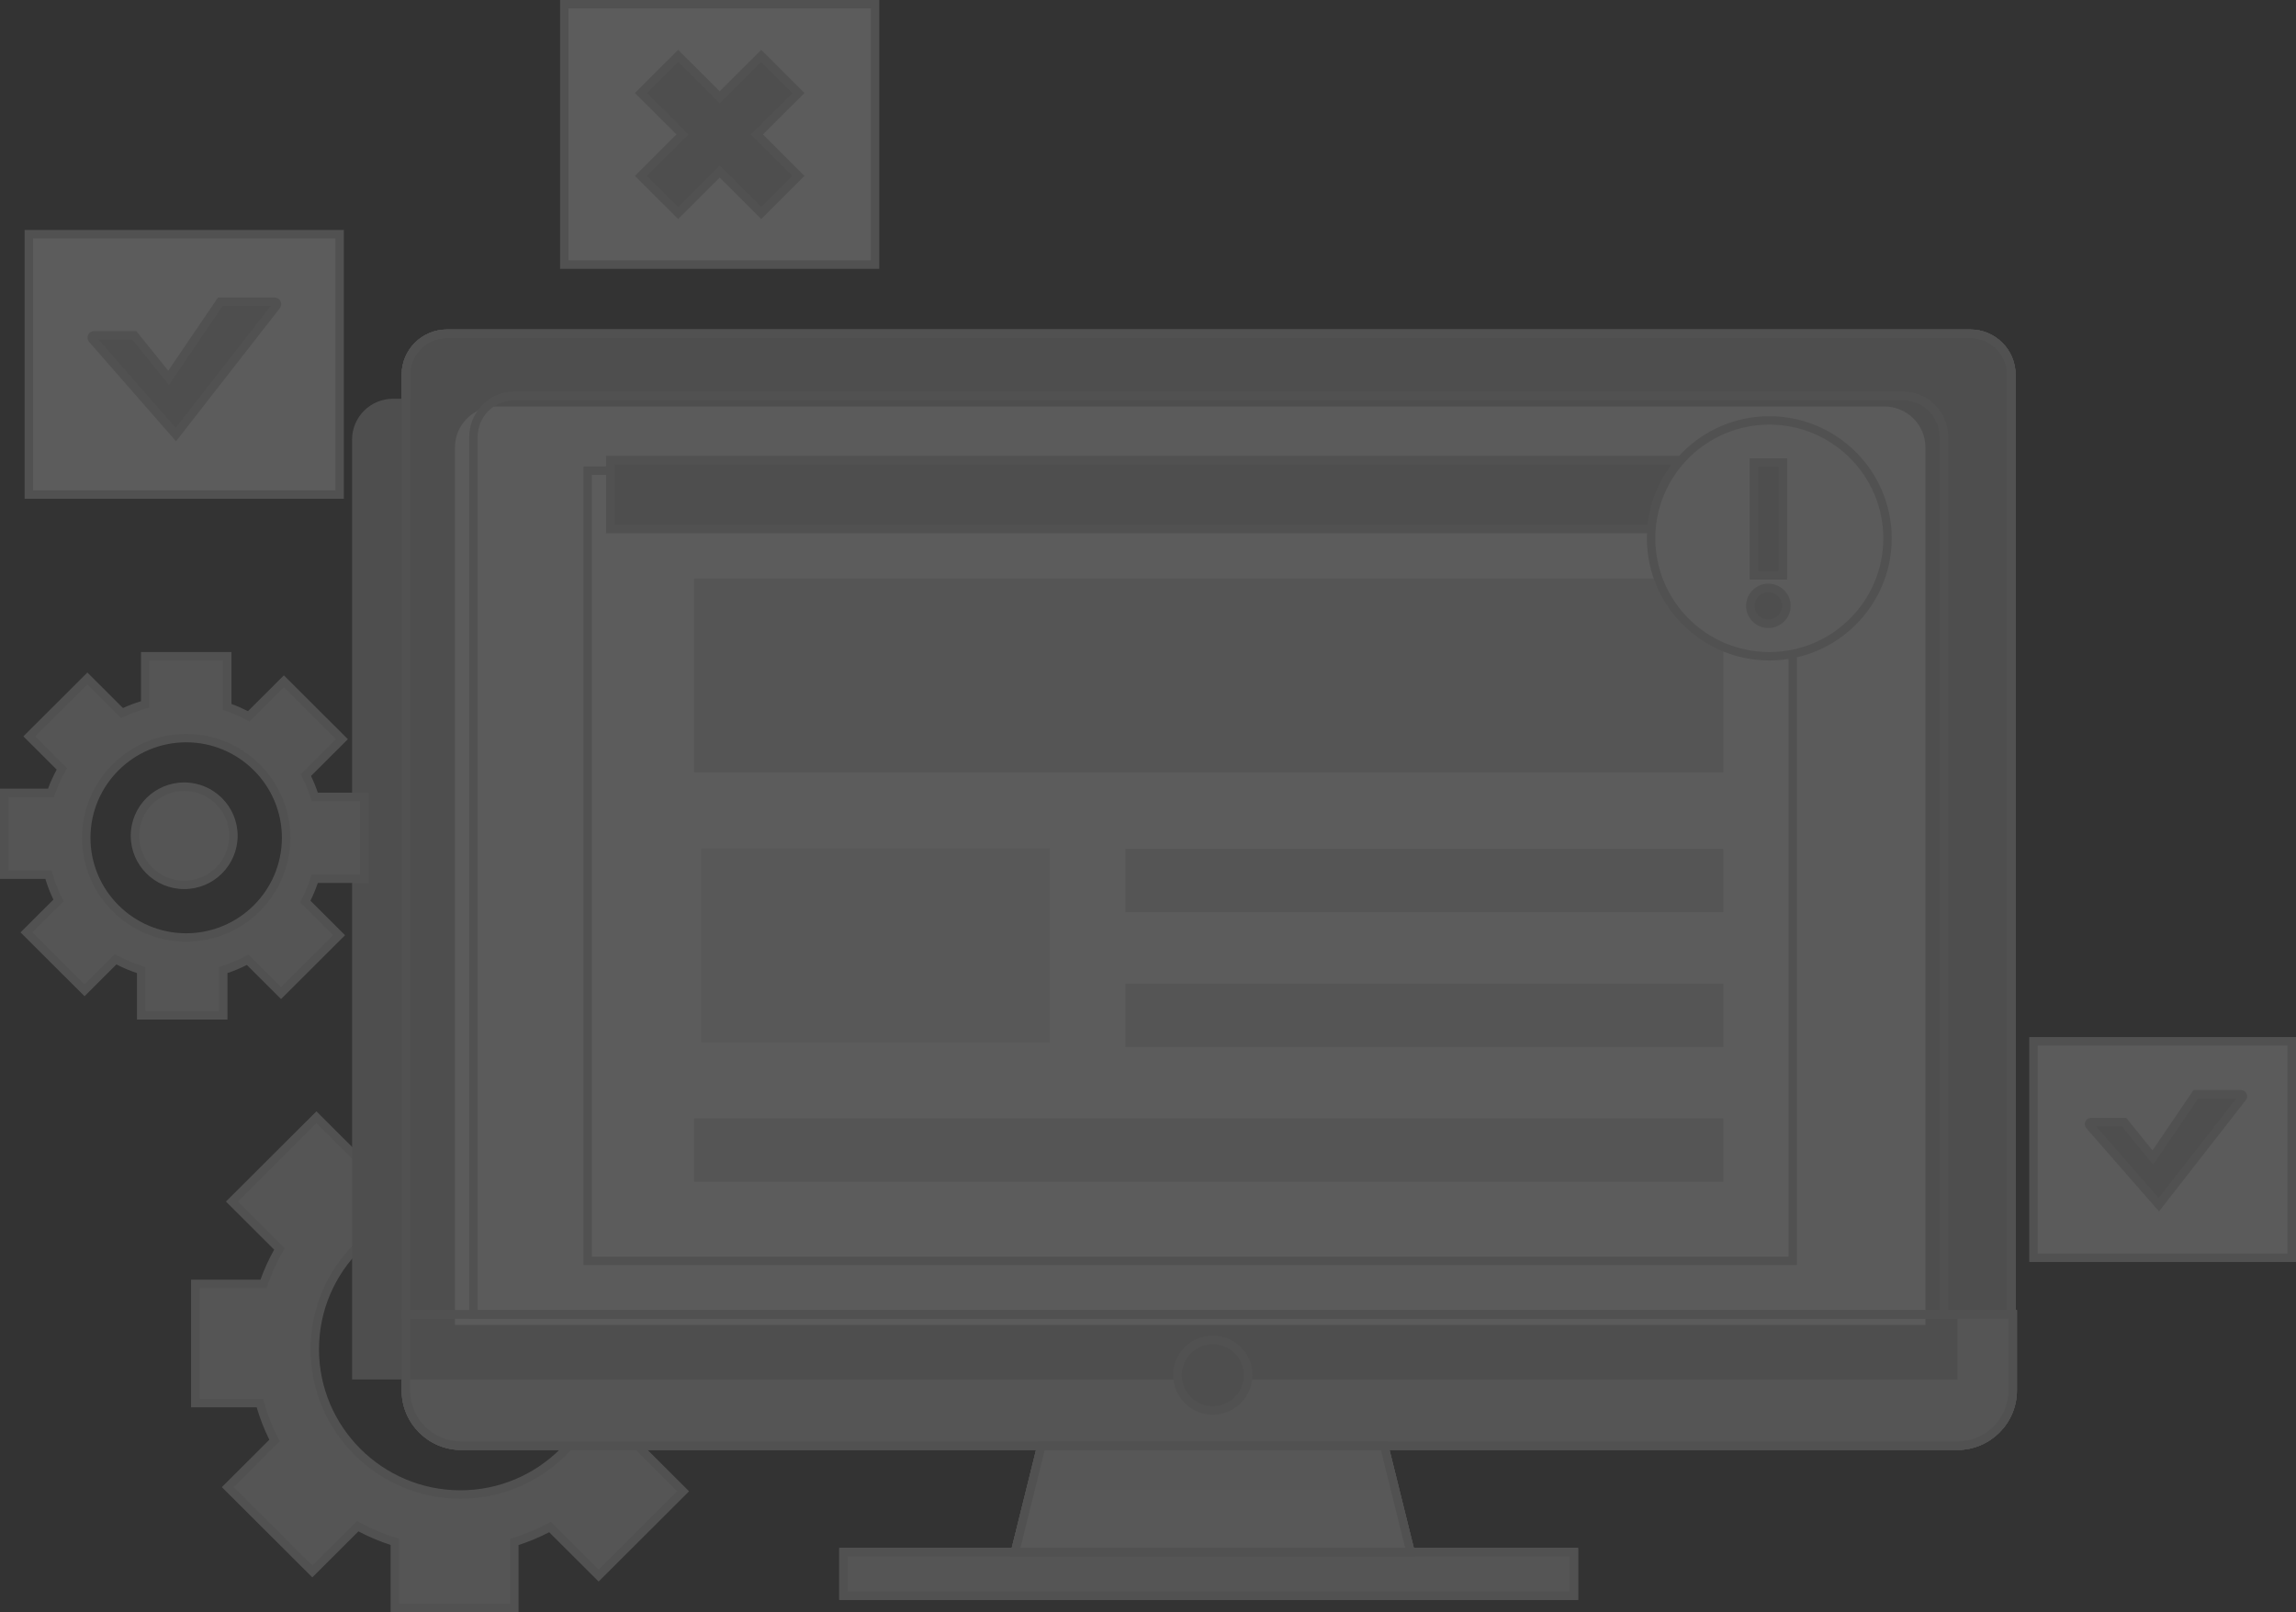 <svg width="923" height="648" viewBox="0 0 923 648" fill="none" xmlns="http://www.w3.org/2000/svg">
<rect x="0" y="0" width="923" height="648" fill="#333333" stroke="none"/>
<g opacity="0.2" clip-path="url(#clip0_218_2672)">
<path d="M289.317 566.3V518.393H260.356C258.977 513.961 257.223 509.715 255.146 505.657L276.258 484.599L242.292 450.72L221.708 471.251C217.706 469.06 213.484 467.209 209.091 465.715V436.047H161.062V464.272C156.363 465.562 151.817 467.26 147.492 469.332L127.181 449.073L93.214 482.952L112.3 501.989C109.729 506.421 107.584 511.125 105.898 516.05H78.504V563.956H104.451C105.915 569.22 107.89 574.264 110.325 579.036L91.563 597.75L125.529 631.629L143.764 613.442C148.48 616.023 153.485 618.146 158.712 619.759V646.302H206.742V619.759C211.747 618.214 216.532 616.21 221.061 613.781L240.606 633.277L274.572 599.397L254.806 579.681C257.019 575.419 258.892 570.953 260.339 566.3H289.3H289.317ZM185.085 600.739C152.753 600.739 126.534 574.604 126.534 542.355C126.534 510.106 152.736 483.954 185.085 483.954C217.434 483.954 243.637 510.089 243.637 542.355C243.637 574.621 217.434 600.739 185.085 600.739Z" fill="#DCDCDC"/>
<path d="M208.465 648H157.03V620.999C152.586 619.555 148.245 617.721 144.09 615.531L125.549 634.024L89.182 597.75L108.268 578.714C106.208 574.519 104.506 570.138 103.178 565.671H76.805V514.369H104.71C106.208 510.208 108.047 506.166 110.209 502.294L90.834 482.969L127.201 446.695L147.87 467.311C151.531 465.613 155.396 464.17 159.38 463.015V434.383H210.814V464.543C214.492 465.868 218.05 467.413 221.404 469.196L242.295 448.359L278.662 484.633L257.227 506.013C258.946 509.529 260.427 513.112 261.602 516.712H291.023V568.015H261.602C260.342 571.853 258.759 575.674 256.903 579.376L277.01 599.432L240.643 635.705L220.774 615.887C216.807 617.925 212.687 619.657 208.465 621.033V648.034V648ZM160.435 644.604H205.06V618.502L206.268 618.129C211.087 616.651 215.803 614.681 220.298 612.27L221.404 611.676L240.643 630.865L272.192 599.398L252.732 579.987L253.311 578.883C255.524 574.638 257.346 570.223 258.725 565.79L259.099 564.584H287.618V520.075H259.099L258.725 518.886C257.414 514.674 255.711 510.48 253.634 506.421L253.072 505.317L273.844 484.599L242.295 453.131L222.017 473.357L220.894 472.746C217.012 470.623 212.857 468.806 208.55 467.328L207.409 466.938V437.746H162.785V465.562L161.542 465.902C156.911 467.176 152.433 468.84 148.262 470.861L147.172 471.387L127.218 451.484L95.669 482.952L114.483 501.717L113.836 502.838C111.316 507.202 109.205 511.838 107.57 516.61L107.179 517.765H80.261V562.275H105.8L106.14 563.515C107.553 568.592 109.477 573.568 111.895 578.272L112.457 579.376L94.035 597.75L125.583 629.218L143.512 611.336L144.635 611.947C149.3 614.495 154.221 616.583 159.277 618.129L160.486 618.502V644.604H160.435ZM185.088 602.437C151.871 602.437 124.834 575.487 124.834 542.355C124.834 509.223 151.854 482.273 185.088 482.273C218.323 482.273 245.326 509.223 245.326 542.355C245.326 575.487 218.306 602.437 185.088 602.437ZM185.088 485.652C153.744 485.652 128.239 511.091 128.239 542.338C128.239 573.585 153.744 599.024 185.088 599.024C216.433 599.024 241.92 573.585 241.92 542.338C241.92 511.091 216.416 485.652 185.088 485.652Z" fill="#CACACA"/>
<path d="M632.642 623.903H339.102V641.411H632.642V623.903Z" fill="#DCDCDC"/>
<path d="M567.041 623.903H408.055L418.662 581.125H556.417L567.041 623.903Z" fill="#EDEDED"/>
<path d="M556.422 581.125L560.865 599.041H414.223L418.666 581.125H556.422Z" fill="#E8E8E8"/>
<path d="M786.829 581.125H185.462C173.153 581.125 163.176 571.173 163.176 558.895V528.345H809.116V558.895C809.116 571.173 799.139 581.125 786.829 581.125Z" fill="#DCDCDC"/>
<path d="M808.588 528.328H163.176V150.579C163.176 141.494 170.548 134.141 179.657 134.141H792.09C801.199 134.141 808.571 141.494 808.571 150.579V528.345L808.588 528.328Z" fill="#BBBBBB"/>
<path d="M781.428 528.328H190.328V175.594C190.328 166.509 197.7 159.156 206.809 159.156H764.964C774.073 159.156 781.445 166.509 781.445 175.594V528.328H781.428Z" fill="#FAFAFA"/>
<path d="M786.825 582.823H185.458C172.229 582.823 161.469 572.09 161.469 558.895V526.646H810.814V558.895C810.814 572.09 800.054 582.823 786.825 582.823ZM164.874 530.026V558.878C164.874 570.205 174.102 579.41 185.458 579.41H786.808C798.164 579.41 807.392 570.205 807.392 558.878V530.026H164.874Z" fill="#CACACA"/>
<path d="M569.22 625.601H405.875L417.333 579.427H557.745L569.203 625.601H569.22ZM410.217 622.204H564.861L555.089 582.823H420.006L410.234 622.204H410.217Z" fill="#CACACA"/>
<path d="M634.36 643.109H337.414V622.204H634.36V643.109ZM340.802 639.713H630.938V625.601H340.802V639.713Z" fill="#CACACA"/>
<path d="M810.286 530.026H161.469V150.58C161.469 140.577 169.624 132.443 179.652 132.443H792.086C802.114 132.443 810.269 140.577 810.269 150.58V530.043L810.286 530.026ZM164.874 526.63H806.881V150.58C806.881 142.445 800.258 135.839 792.103 135.839H179.652C171.497 135.839 164.874 142.445 164.874 150.58V526.647V526.63Z" fill="#CACACA"/>
<path d="M783.134 530.026H188.629V175.594C188.629 165.592 196.784 157.458 206.812 157.458H764.968C774.996 157.458 783.151 165.592 783.151 175.594V530.026H783.134ZM192.034 526.63H779.746V175.594C779.746 167.46 773.123 160.854 764.968 160.854H206.812C198.657 160.854 192.034 167.46 192.034 175.594V526.63Z" fill="#CACACA"/>
<path d="M497.608 562.809C503.166 557.265 503.166 548.276 497.608 542.732C492.049 537.187 483.037 537.187 477.479 542.732C471.92 548.276 471.92 557.265 477.479 562.809C483.037 568.354 492.049 568.354 497.608 562.809Z" fill="#BBBBBB"/>
<path d="M487.549 568.677C478.764 568.677 471.613 561.545 471.613 552.782C471.613 544.019 478.764 536.887 487.549 536.887C496.335 536.887 503.485 544.019 503.485 552.782C503.485 561.545 496.335 568.677 487.549 568.677ZM487.549 540.283C480.637 540.283 475.018 545.887 475.018 552.782C475.018 559.677 480.637 565.281 487.549 565.281C494.462 565.281 500.08 559.677 500.08 552.782C500.08 545.887 494.462 540.283 487.549 540.283Z" fill="#CACACA"/>
<path d="M729.754 184.917H245.32V502.549H729.754V184.917Z" fill="white"/>
<path d="M731.46 504.264H243.621V183.219H731.46V504.247V504.264ZM247.026 500.867H728.055V186.615H247.026V500.85V500.867Z" fill="#CACACA"/>
<path d="M729.754 184.917H245.32V212.632H729.754V184.917Z" fill="#BBBBBB"/>
<path d="M731.46 214.347H243.621V183.236H731.46V214.347ZM247.026 210.951H728.055V186.632H247.026V210.951Z" fill="#CACACA"/>
<path d="M345.693 368.493V379.344L302.227 357.285V347.639L345.693 325.63V336.431L314.723 352.462L345.693 368.493Z" fill="#CACACA"/>
<path d="M352.574 395.749L381.297 318.719H389.793L361.019 395.749H352.574Z" fill="#CACACA"/>
<path d="M444.015 346.705L434.123 352.122C432.267 350.186 430.429 348.845 428.607 348.081C426.785 347.333 424.657 346.96 422.222 346.96C417.778 346.96 414.186 348.284 411.445 350.917C408.704 353.549 407.325 356.945 407.325 361.072C407.325 365.198 408.653 368.374 411.292 370.904C413.931 373.452 417.404 374.708 421.694 374.708C427.006 374.708 431.144 372.908 434.106 369.291L443.47 375.693C438.397 382.282 431.229 385.577 421.984 385.577C413.658 385.577 407.137 383.115 402.421 378.207C397.705 373.282 395.355 367.525 395.355 360.936C395.355 356.368 396.496 352.156 398.795 348.301C401.093 344.463 404.277 341.424 408.38 339.233C412.483 337.042 417.08 335.938 422.154 335.938C426.853 335.938 431.075 336.872 434.821 338.74C438.567 340.609 441.614 343.258 443.998 346.705H444.015Z" fill="#CACACA"/>
<path d="M476.946 335.955C481.406 335.955 485.612 337.076 489.545 339.301C493.478 341.525 496.542 344.548 498.739 348.369C500.935 352.19 502.042 356.317 502.042 360.732C502.042 365.147 500.935 369.359 498.722 373.231C496.508 377.103 493.478 380.143 489.647 382.316C485.816 384.507 481.594 385.594 476.98 385.594C470.186 385.594 464.398 383.182 459.596 378.376C454.795 373.554 452.395 367.712 452.395 360.817C452.395 353.447 455.102 347.299 460.533 342.375C465.283 338.095 470.765 335.955 476.929 335.955H476.946ZM477.15 347.096C473.455 347.096 470.391 348.369 467.939 350.933C465.487 353.498 464.261 356.775 464.261 360.766C464.261 364.757 465.47 368.204 467.905 370.751C470.323 373.299 473.404 374.572 477.116 374.572C480.828 374.572 483.926 373.282 486.395 370.718C488.864 368.136 490.107 364.825 490.107 360.783C490.107 356.741 488.898 353.447 486.463 350.916C484.028 348.386 480.93 347.112 477.15 347.112V347.096Z" fill="#CACACA"/>
<path d="M546.683 318.939H558.567V384.371H546.683V379.378C544.367 381.586 542.034 383.165 539.702 384.133C537.369 385.101 534.85 385.594 532.126 385.594C526.013 385.594 520.735 383.233 516.258 378.495C511.797 373.757 509.566 367.881 509.566 360.851C509.566 353.82 511.729 347.588 516.036 342.935C520.361 338.282 525.605 335.955 531.768 335.955C534.611 335.955 537.267 336.499 539.77 337.568C542.256 338.638 544.571 340.252 546.683 342.391V318.956V318.939ZM534.203 346.892C530.525 346.892 527.478 348.182 525.06 350.781C522.625 353.362 521.416 356.69 521.416 360.732C521.416 364.774 522.659 368.17 525.128 370.802C527.597 373.435 530.644 374.759 534.254 374.759C537.863 374.759 541.081 373.468 543.533 370.87C545.984 368.289 547.21 364.893 547.21 360.698C547.21 356.503 545.984 353.26 543.533 350.713C541.081 348.165 537.965 346.892 534.203 346.892Z" fill="#CACACA"/>
<path d="M617.989 364.196H579.835C580.38 367.559 581.861 370.225 584.244 372.195C586.645 374.182 589.693 375.167 593.404 375.167C597.848 375.167 601.662 373.621 604.846 370.531L614.857 375.218C612.354 378.75 609.374 381.365 605.901 383.047C602.428 384.745 598.291 385.577 593.506 385.577C586.083 385.577 580.039 383.233 575.357 378.563C570.692 373.893 568.359 368.034 568.359 361.004C568.359 353.973 570.692 347.826 575.34 343.054C579.988 338.282 585.828 335.921 592.859 335.921C600.317 335.921 606.378 338.299 611.043 343.054C615.708 347.809 618.041 354.092 618.041 361.904L617.989 364.163V364.196ZM606.122 354.873C605.339 352.241 603.79 350.101 601.474 348.454C599.159 346.807 596.486 345.975 593.438 345.975C590.118 345.975 587.224 346.909 584.721 348.743C583.155 349.898 581.691 351.935 580.363 354.856H606.122V354.873Z" fill="#CACACA"/>
<path d="M626.602 336.431V325.613L670.068 347.639V357.268L626.602 379.344V368.493L657.622 352.462L626.602 336.431Z" fill="#CACACA"/>
<path d="M632.642 623.903H339.102V641.411H632.642V623.903Z" fill="#DCDCDC"/>
<path d="M567.041 623.903H408.055L418.662 581.125H556.417L567.041 623.903Z" fill="#EDEDED"/>
<path d="M556.422 581.125L560.865 599.041H414.223L418.666 581.125H556.422Z" fill="#E8E8E8"/>
<path d="M786.829 581.125H185.462C173.153 581.125 163.176 571.173 163.176 558.895V528.345H809.116V558.895C809.116 571.173 799.139 581.125 786.829 581.125Z" fill="#DCDCDC"/>
<path d="M808.588 528.328H163.176V150.579C163.176 141.494 170.548 134.141 179.657 134.141H792.09C801.199 134.141 808.571 141.494 808.571 150.579V528.345L808.588 528.328Z" fill="#BBBBBB"/>
<path d="M781.428 528.328H190.328V175.594C190.328 166.509 197.7 159.156 206.809 159.156H764.964C774.073 159.156 781.445 166.509 781.445 175.594V528.328H781.428Z" fill="#FAFAFA"/>
<path d="M786.825 582.823H185.458C172.229 582.823 161.469 572.09 161.469 558.895V526.646H810.814V558.895C810.814 572.09 800.054 582.823 786.825 582.823ZM164.874 530.026V558.878C164.874 570.205 174.102 579.41 185.458 579.41H786.808C798.164 579.41 807.392 570.205 807.392 558.878V530.026H164.874Z" fill="#CACACA"/>
<path d="M569.22 625.601H405.875L417.333 579.427H557.745L569.203 625.601H569.22ZM410.217 622.204H564.861L555.089 582.823H420.006L410.234 622.204H410.217Z" fill="#CACACA"/>
<path d="M634.36 643.109H337.414V622.204H634.36V643.109ZM340.802 639.713H630.938V625.601H340.802V639.713Z" fill="#CACACA"/>
<path d="M810.286 530.026H161.469V150.58C161.469 140.577 169.624 132.443 179.652 132.443H792.086C802.114 132.443 810.269 140.577 810.269 150.58V530.043L810.286 530.026ZM164.874 526.63H806.881V150.58C806.881 142.445 800.258 135.839 792.103 135.839H179.652C171.497 135.839 164.874 142.445 164.874 150.58V526.647V526.63Z" fill="#CACACA"/>
<path d="M783.134 530.026H188.629V175.594C188.629 165.592 196.784 157.458 206.812 157.458H764.968C774.996 157.458 783.151 165.592 783.151 175.594V530.026H783.134ZM192.034 526.63H779.746V175.594C779.746 167.46 773.123 160.854 764.968 160.854H206.812C198.657 160.854 192.034 167.46 192.034 175.594V526.63Z" fill="#CACACA"/>
<path d="M497.608 562.809C503.166 557.265 503.166 548.276 497.608 542.732C492.049 537.187 483.037 537.187 477.479 542.732C471.92 548.276 471.92 557.265 477.479 562.809C483.037 568.354 492.049 568.354 497.608 562.809Z" fill="#BBBBBB"/>
<path d="M487.549 568.677C478.764 568.677 471.613 561.545 471.613 552.782C471.613 544.019 478.764 536.887 487.549 536.887C496.335 536.887 503.485 544.019 503.485 552.782C503.485 561.545 496.335 568.677 487.549 568.677ZM487.549 540.283C480.637 540.283 475.018 545.887 475.018 552.782C475.018 559.677 480.637 565.281 487.549 565.281C494.462 565.281 500.08 559.677 500.08 552.782C500.08 545.887 494.462 540.283 487.549 540.283Z" fill="#CACACA"/>
<path d="M729.754 184.917H245.32V502.549H729.754V184.917Z" fill="white"/>
<path d="M731.46 504.264H243.621V183.219H731.46V504.247V504.264ZM247.026 500.867H728.055V186.615H247.026V500.85V500.867Z" fill="#CACACA"/>
<path d="M729.754 184.917H245.32V212.632H729.754V184.917Z" fill="#BBBBBB"/>
<path d="M731.46 214.347H243.621V183.236H731.46V214.347ZM247.026 210.951H728.055V186.632H247.026V210.951Z" fill="#CACACA"/>
<path d="M345.693 368.493V379.344L302.227 357.285V347.639L345.693 325.63V336.431L314.723 352.462L345.693 368.493Z" fill="#CACACA"/>
<path d="M352.574 395.749L381.297 318.719H389.793L361.019 395.749H352.574Z" fill="#CACACA"/>
<path d="M444.015 346.705L434.123 352.122C432.267 350.186 430.429 348.845 428.607 348.081C426.785 347.333 424.657 346.96 422.222 346.96C417.778 346.96 414.186 348.284 411.445 350.917C408.704 353.549 407.325 356.945 407.325 361.072C407.325 365.198 408.653 368.374 411.292 370.904C413.931 373.452 417.404 374.708 421.694 374.708C427.006 374.708 431.144 372.908 434.106 369.291L443.47 375.693C438.397 382.282 431.229 385.577 421.984 385.577C413.658 385.577 407.137 383.115 402.421 378.207C397.705 373.282 395.355 367.525 395.355 360.936C395.355 356.368 396.496 352.156 398.795 348.301C401.093 344.463 404.277 341.424 408.38 339.233C412.483 337.042 417.08 335.938 422.154 335.938C426.853 335.938 431.075 336.872 434.821 338.74C438.567 340.609 441.614 343.258 443.998 346.705H444.015Z" fill="#CACACA"/>
<path d="M476.946 335.955C481.406 335.955 485.612 337.076 489.545 339.301C493.478 341.525 496.542 344.548 498.739 348.369C500.935 352.19 502.042 356.317 502.042 360.732C502.042 365.147 500.935 369.359 498.722 373.231C496.508 377.103 493.478 380.143 489.647 382.316C485.816 384.507 481.594 385.594 476.98 385.594C470.186 385.594 464.398 383.182 459.596 378.376C454.795 373.554 452.395 367.712 452.395 360.817C452.395 353.447 455.102 347.299 460.533 342.375C465.283 338.095 470.765 335.955 476.929 335.955H476.946ZM477.15 347.096C473.455 347.096 470.391 348.369 467.939 350.933C465.487 353.498 464.261 356.775 464.261 360.766C464.261 364.757 465.47 368.204 467.905 370.751C470.323 373.299 473.404 374.572 477.116 374.572C480.828 374.572 483.926 373.282 486.395 370.718C488.864 368.136 490.107 364.825 490.107 360.783C490.107 356.741 488.898 353.447 486.463 350.916C484.028 348.386 480.93 347.112 477.15 347.112V347.096Z" fill="#CACACA"/>
<path d="M546.683 318.939H558.567V384.371H546.683V379.378C544.367 381.586 542.034 383.165 539.702 384.133C537.369 385.101 534.85 385.594 532.126 385.594C526.013 385.594 520.735 383.233 516.258 378.495C511.797 373.757 509.566 367.881 509.566 360.851C509.566 353.82 511.729 347.588 516.036 342.935C520.361 338.282 525.605 335.955 531.768 335.955C534.611 335.955 537.267 336.499 539.77 337.568C542.256 338.638 544.571 340.252 546.683 342.391V318.956V318.939ZM534.203 346.892C530.525 346.892 527.478 348.182 525.06 350.781C522.625 353.362 521.416 356.69 521.416 360.732C521.416 364.774 522.659 368.17 525.128 370.802C527.597 373.435 530.644 374.759 534.254 374.759C537.863 374.759 541.081 373.468 543.533 370.87C545.984 368.289 547.21 364.893 547.21 360.698C547.21 356.503 545.984 353.26 543.533 350.713C541.081 348.165 537.965 346.892 534.203 346.892Z" fill="#CACACA"/>
<path d="M617.989 364.196H579.835C580.38 367.559 581.861 370.225 584.244 372.195C586.645 374.182 589.693 375.167 593.404 375.167C597.848 375.167 601.662 373.621 604.846 370.531L614.857 375.218C612.354 378.75 609.374 381.365 605.901 383.047C602.428 384.745 598.291 385.577 593.506 385.577C586.083 385.577 580.039 383.233 575.357 378.563C570.692 373.893 568.359 368.034 568.359 361.004C568.359 353.973 570.692 347.826 575.34 343.054C579.988 338.282 585.828 335.921 592.859 335.921C600.317 335.921 606.378 338.299 611.043 343.054C615.708 347.809 618.041 354.092 618.041 361.904L617.989 364.163V364.196ZM606.122 354.873C605.339 352.241 603.79 350.101 601.474 348.454C599.159 346.807 596.486 345.975 593.438 345.975C590.118 345.975 587.224 346.909 584.721 348.743C583.155 349.898 581.691 351.935 580.363 354.856H606.122V354.873Z" fill="#CACACA"/>
<path d="M626.602 336.431V325.613L670.068 347.639V357.268L626.602 379.344V368.493L657.622 352.462L626.602 336.431Z" fill="#CACACA"/>
<path d="M632.642 623.903H339.102V641.411H632.642V623.903Z" fill="#DCDCDC"/>
<path d="M567.041 623.903H408.055L418.662 581.125H556.417L567.041 623.903Z" fill="#EDEDED"/>
<path d="M556.422 581.125L560.865 599.041H414.223L418.666 581.125H556.422Z" fill="#E8E8E8"/>
<path d="M786.829 581.125H185.462C173.153 581.125 163.176 571.173 163.176 558.895V528.345H809.116V558.895C809.116 571.173 799.139 581.125 786.829 581.125Z" fill="#DCDCDC"/>
<path d="M808.588 528.328H163.176V150.579C163.176 141.494 170.548 134.141 179.657 134.141H792.09C801.199 134.141 808.571 141.494 808.571 150.579V528.345L808.588 528.328Z" fill="#BBBBBB"/>
<path d="M781.428 528.328H190.328V175.594C190.328 166.509 197.7 159.156 206.809 159.156H764.964C774.073 159.156 781.445 166.509 781.445 175.594V528.328H781.428Z" fill="#FAFAFA"/>
<path d="M786.825 582.823H185.458C172.229 582.823 161.469 572.09 161.469 558.895V526.646H810.814V558.895C810.814 572.09 800.054 582.823 786.825 582.823ZM164.874 530.026V558.878C164.874 570.205 174.102 579.41 185.458 579.41H786.808C798.164 579.41 807.392 570.205 807.392 558.878V530.026H164.874Z" fill="#CACACA"/>
<path d="M569.22 625.601H405.875L417.333 579.427H557.745L569.203 625.601H569.22ZM410.217 622.204H564.861L555.089 582.823H420.006L410.234 622.204H410.217Z" fill="#CACACA"/>
<path d="M634.36 643.109H337.414V622.204H634.36V643.109ZM340.802 639.713H630.938V625.601H340.802V639.713Z" fill="#CACACA"/>
<path d="M810.286 530.026H161.469V150.58C161.469 140.577 169.624 132.443 179.652 132.443H792.086C802.114 132.443 810.269 140.577 810.269 150.58V530.043L810.286 530.026ZM164.874 526.63H806.881V150.58C806.881 142.445 800.258 135.839 792.103 135.839H179.652C171.497 135.839 164.874 142.445 164.874 150.58V526.647V526.63Z" fill="#CACACA"/>
<path d="M783.134 530.026H188.629V175.594C188.629 165.592 196.784 157.458 206.812 157.458H764.968C774.996 157.458 783.151 165.592 783.151 175.594V530.026H783.134ZM192.034 526.63H779.746V175.594C779.746 167.46 773.123 160.854 764.968 160.854H206.812C198.657 160.854 192.034 167.46 192.034 175.594V526.63Z" fill="#CACACA"/>
<path d="M497.608 562.809C503.166 557.265 503.166 548.276 497.608 542.732C492.049 537.187 483.037 537.187 477.479 542.732C471.92 548.276 471.92 557.265 477.479 562.809C483.037 568.354 492.049 568.354 497.608 562.809Z" fill="#BBBBBB"/>
<path d="M487.549 568.677C478.764 568.677 471.613 561.545 471.613 552.782C471.613 544.019 478.764 536.887 487.549 536.887C496.335 536.887 503.485 544.019 503.485 552.782C503.485 561.545 496.335 568.677 487.549 568.677ZM487.549 540.283C480.637 540.283 475.018 545.887 475.018 552.782C475.018 559.677 480.637 565.281 487.549 565.281C494.462 565.281 500.08 559.677 500.08 552.782C500.08 545.887 494.462 540.283 487.549 540.283Z" fill="#CACACA"/>
<path d="M729.754 184.917H245.32V502.549H729.754V184.917Z" fill="white"/>
<path d="M731.46 504.264H243.621V183.219H731.46V504.247V504.264ZM247.026 500.867H728.055V186.615H247.026V500.85V500.867Z" fill="#CACACA"/>
<path d="M729.754 184.917H245.32V212.632H729.754V184.917Z" fill="#BBBBBB"/>
<path d="M731.46 214.347H243.621V183.236H731.46V214.347ZM247.026 210.951H728.055V186.632H247.026V210.951Z" fill="#CACACA"/>
<path d="M632.642 623.903H339.102V641.411H632.642V623.903Z" fill="#DCDCDC"/>
<path d="M567.041 623.903H408.055L418.662 581.125H556.417L567.041 623.903Z" fill="#EDEDED"/>
<path d="M556.422 581.125L560.865 599.041H414.223L418.666 581.125H556.422Z" fill="#E8E8E8"/>
<path d="M786.829 581.125H185.462C173.153 581.125 163.176 571.173 163.176 558.895V528.345H809.116V558.895C809.116 571.173 799.139 581.125 786.829 581.125Z" fill="#DCDCDC"/>
<path d="M786.947 554.48H141.535V176.715C141.535 167.63 148.907 160.276 158.016 160.276H770.449C779.558 160.276 786.93 167.63 786.93 176.715V554.48H786.947Z" fill="#BBBBBB"/>
<path d="M774.023 532.59H182.906V179.84C182.906 170.754 190.278 163.401 199.387 163.401H757.542C766.651 163.401 774.023 170.754 774.023 179.84V532.573V532.59Z" fill="#FAFAFA"/>
<path d="M786.825 582.823H185.458C172.229 582.823 161.469 572.09 161.469 558.895V526.646H810.814V558.895C810.814 572.09 800.054 582.823 786.825 582.823ZM164.874 530.026V558.878C164.874 570.205 174.102 579.41 185.458 579.41H786.808C798.164 579.41 807.392 570.205 807.392 558.878V530.026H164.874Z" fill="#CACACA"/>
<path d="M569.22 625.601H405.875L417.333 579.427H557.745L569.203 625.601H569.22ZM410.217 622.204H564.861L555.089 582.823H420.006L410.234 622.204H410.217Z" fill="#CACACA"/>
<path d="M634.36 643.109H337.414V622.204H634.36V643.109ZM340.802 639.713H630.938V625.601H340.802V639.713Z" fill="#CACACA"/>
<path d="M810.286 530.026H161.469V150.58C161.469 140.577 169.624 132.443 179.652 132.443H792.086C802.114 132.443 810.269 140.577 810.269 150.58V530.043L810.286 530.026ZM164.874 526.63H806.881V150.58C806.881 142.445 800.258 135.839 792.103 135.839H179.652C171.497 135.839 164.874 142.445 164.874 150.58V526.647V526.63Z" fill="#CACACA"/>
<path d="M783.134 530.026H188.629V175.594C188.629 165.592 196.784 157.458 206.812 157.458H764.968C774.996 157.458 783.151 165.592 783.151 175.594V530.026H783.134ZM192.034 526.63H779.746V175.594C779.746 167.46 773.123 160.854 764.968 160.854H206.812C198.657 160.854 192.034 167.46 192.034 175.594V526.63Z" fill="#CACACA"/>
<path d="M497.608 562.809C503.166 557.265 503.166 548.276 497.608 542.732C492.049 537.187 483.037 537.187 477.479 542.732C471.92 548.276 471.92 557.265 477.479 562.809C483.037 568.354 492.049 568.354 497.608 562.809Z" fill="#BBBBBB"/>
<path d="M487.549 568.677C478.764 568.677 471.613 561.545 471.613 552.782C471.613 544.019 478.764 536.887 487.549 536.887C496.335 536.887 503.485 544.019 503.485 552.782C503.485 561.545 496.335 568.677 487.549 568.677ZM487.549 540.283C480.637 540.283 475.018 545.887 475.018 552.782C475.018 559.677 480.637 565.281 487.549 565.281C494.462 565.281 500.08 559.677 500.08 552.782C500.08 545.887 494.462 540.283 487.549 540.283Z" fill="#CACACA"/>
<path d="M720.68 189.18H236.246V506.812H720.68V189.18Z" fill="white"/>
<path d="M722.403 508.51H234.547V187.482H722.386V508.51H722.403ZM237.952 505.113H718.981V190.878H237.952V505.113Z" fill="#CACACA"/>
<path d="M729.754 184.917H245.32V212.632H729.754V184.917Z" fill="#BBBBBB"/>
<path d="M731.46 214.347H243.621V183.236H731.46V214.347ZM247.026 210.951H728.055V186.632H247.026V210.951Z" fill="#CACACA"/>
<path d="M692.776 341.22H452.406V366.676H692.776V341.22Z" fill="#DCDCDC"/>
<path d="M692.776 395.375H452.406V420.832H692.776V395.375Z" fill="#DCDCDC"/>
<path d="M692.782 449.531H278.988V474.987H692.782V449.531Z" fill="#DCDCDC"/>
<path d="M146.384 353.192V320.315H126.498C125.562 317.275 124.353 314.354 122.923 311.569L137.411 297.117L114.103 273.869L99.972 287.964C97.214 286.453 94.319 285.196 91.323 284.16V263.799H58.361V283.175C55.126 284.058 52.01 285.23 49.048 286.656L35.104 272.748L11.796 295.997L24.905 309.073C23.152 312.112 21.67 315.356 20.513 318.718H1.699V351.596H19.508C20.513 355.213 21.858 358.677 23.543 361.955L10.672 374.793L33.98 398.041L46.494 385.56C49.729 387.326 53.168 388.786 56.761 389.89V408.112H89.722V389.89C93.162 388.837 96.448 387.445 99.546 385.78L112.963 399.162L136.271 375.914L122.701 362.379C124.234 359.458 125.51 356.385 126.498 353.192H146.384ZM74.842 376.831C52.657 376.831 34.661 358.881 34.661 336.753C34.661 314.626 52.657 296.676 74.842 296.676C97.026 296.676 115.023 314.626 115.023 336.753C115.023 358.881 97.026 376.831 74.842 376.831Z" fill="#DCDCDC"/>
<path d="M91.428 409.81H55.061V391.13C52.235 390.196 49.46 389.024 46.804 387.649L33.983 400.436L8.257 374.776L21.47 361.598C20.175 358.915 19.086 356.13 18.235 353.277H0V317.003H19.307C20.278 314.371 21.435 311.807 22.797 309.344L9.398 295.98L35.124 270.32L49.426 284.585C51.741 283.532 54.176 282.615 56.679 281.868V262.083H93.046V282.954C95.344 283.787 97.558 284.771 99.686 285.858L114.124 271.458L139.85 297.117L125.02 311.909C126.093 314.116 127.012 316.358 127.761 318.617H148.107V354.89H127.761C126.944 357.302 125.957 359.713 124.799 362.04L138.709 375.914L112.983 401.574L99.243 387.869C96.723 389.143 94.101 390.247 91.428 391.13V409.81ZM58.466 406.414H88.023V388.634L89.215 388.26C92.484 387.258 95.685 385.916 98.749 384.286L99.856 383.692L112.966 396.768L133.873 375.914L120.627 362.702L121.206 361.598C122.722 358.711 123.947 355.705 124.884 352.7L125.258 351.494H144.685V322.013H125.258L124.884 320.807C123.999 317.954 122.824 315.101 121.428 312.333L120.866 311.229L135.014 297.117L114.107 276.263L100.282 290.053L99.158 289.442C96.519 287.998 93.693 286.758 90.764 285.756L89.606 285.366V265.48H60.05V284.449L58.807 284.788C55.657 285.655 52.627 286.792 49.783 288.151L48.694 288.677L35.107 275.126L14.2 295.98L27.02 308.767L26.373 309.888C24.653 312.86 23.223 316.001 22.116 319.245L21.725 320.4H3.405V349.881H20.805L21.146 351.12C22.099 354.568 23.41 357.947 25.045 361.157L25.607 362.26L13.059 374.776L33.966 395.63L46.174 383.454L47.297 384.065C50.464 385.798 53.818 387.207 57.241 388.277L58.432 388.651V406.431L58.466 406.414ZM74.845 378.529C51.758 378.529 32.962 359.781 32.962 336.753C32.962 313.726 51.758 294.978 74.845 294.978C97.932 294.978 116.729 313.726 116.729 336.753C116.729 359.781 97.932 378.529 74.845 378.529ZM74.845 298.374C53.631 298.374 36.367 315.594 36.367 336.753C36.367 357.913 53.631 375.133 74.845 375.133C96.059 375.133 113.323 357.913 113.323 336.753C113.323 315.594 96.059 298.374 74.845 298.374Z" fill="#CACACA"/>
<path d="M74.042 355.688C84.968 355.688 93.826 346.854 93.826 335.955C93.826 325.057 84.968 316.222 74.042 316.222C63.115 316.222 54.258 325.057 54.258 335.955C54.258 346.854 63.115 355.688 74.042 355.688Z" fill="#DCDCDC"/>
<path d="M74.045 357.37C62.195 357.37 52.559 347.758 52.559 335.938C52.559 324.119 62.195 314.507 74.045 314.507C85.895 314.507 95.532 324.119 95.532 335.938C95.532 347.758 85.895 357.37 74.045 357.37ZM74.045 317.92C64.085 317.92 55.964 326.004 55.964 335.955C55.964 345.907 64.068 353.99 74.045 353.99C84.022 353.99 92.126 345.907 92.126 335.955C92.126 326.004 84.022 317.92 74.045 317.92Z" fill="#CACACA"/>
<path d="M692.782 232.552H278.988V310.499H692.782V232.552Z" fill="#DCDCDC"/>
<path d="M421.997 341.05H281.824V418.998H421.997V341.05Z" fill="#EDEDED"/>
<path d="M136.512 94.114H11.594V198.774H136.512V94.114Z" fill="white"/>
<path d="M138.218 200.489H9.895V92.433H138.218V200.489ZM13.3 197.093H134.812V95.829H13.3V197.093Z" fill="#CACACA"/>
<path d="M37.867 134.735H53.973L67.781 151.802L88.535 121.252H110.413C111.23 121.252 111.673 122.186 111.179 122.814L70.692 174.711L37.134 136.332C36.59 135.703 37.032 134.718 37.867 134.718V134.735Z" fill="#BBBBBB"/>
<path d="M70.758 177.394L35.838 137.469C35.14 136.671 34.987 135.567 35.412 134.616C35.855 133.649 36.791 133.054 37.847 133.054H54.77L67.642 148.983L87.613 119.587H110.394C111.432 119.587 112.352 120.165 112.794 121.082C113.237 121.999 113.135 123.086 112.505 123.884L70.741 177.411L70.758 177.394ZM39.481 136.434L70.621 172.045L108.929 122.95H89.452L67.914 154.655L53.17 136.434H39.481Z" fill="#CACACA"/>
<path d="M921.276 418.573H817.453V505.572H921.276V418.573Z" fill="#FAFAFA"/>
<path d="M922.998 507.253H815.77V416.857H922.998V507.253ZM819.158 503.856H919.575V420.254H819.158V503.856Z" fill="#CACACA"/>
<path d="M840.598 451.043H853.98L865.455 465.24L882.703 439.852H900.886C901.55 439.852 901.942 440.616 901.516 441.159L867.856 484.293L839.968 452.401C839.508 451.875 839.883 451.06 840.581 451.06L840.598 451.043Z" fill="#BBBBBB"/>
<path d="M867.938 486.943L838.688 453.488C838.041 452.741 837.888 451.705 838.297 450.805C838.705 449.905 839.591 449.344 840.578 449.344H854.777L865.316 462.387L881.78 438.153H900.866C901.837 438.153 902.688 438.697 903.114 439.563C903.539 440.429 903.437 441.448 902.841 442.195L867.921 486.96L867.938 486.943ZM842.553 452.741L867.785 481.61L899.044 441.55H883.585L865.555 468.093L853.143 452.741H842.536H842.553Z" fill="#CACACA"/>
<path d="M351.762 1.698H226.844V106.358H351.762V1.698Z" fill="white"/>
<path d="M353.468 108.057H225.145V0H353.468V108.057ZM228.55 104.66H350.062V3.396H228.55V104.66Z" fill="#CACACA"/>
<path d="M321.025 37.36L306.025 22.399L289.323 39.075L272.604 22.399L257.621 37.36L274.323 54.036L257.621 70.696L272.604 85.657L289.323 68.981L306.025 85.657L321.025 70.696L304.323 54.036L321.025 37.36Z" fill="#BBBBBB"/>
<path d="M306.024 88.052L289.321 71.392L272.619 88.052L255.219 70.696L271.921 54.036L255.219 37.377L272.619 20.021L289.321 36.681L306.024 20.021L323.424 37.377L306.722 54.036L323.424 70.696L306.024 88.052ZM260.02 70.696L272.619 83.263L289.321 66.603L306.024 83.263L318.606 70.696L301.903 54.036L318.606 37.377L306.024 24.81L289.321 41.47L272.619 24.81L260.02 37.377L276.722 54.036L260.02 70.696Z" fill="#CACACA"/>
<path d="M711.265 263.782C737.509 263.782 758.784 242.561 758.784 216.385C758.784 190.208 737.509 168.988 711.265 168.988C685.021 168.988 663.746 190.208 663.746 216.385C663.746 242.561 685.021 263.782 711.265 263.782Z" fill="#FAFAFA"/>
<path d="M711.268 265.48C684.129 265.48 662.047 243.454 662.047 216.385C662.047 189.315 684.129 167.29 711.268 167.29C738.407 167.29 760.49 189.315 760.49 216.385C760.49 243.454 738.407 265.48 711.268 265.48ZM711.268 170.686C686.002 170.686 665.452 191.183 665.452 216.385C665.452 241.586 686.002 262.083 711.268 262.083C736.535 262.083 757.085 241.586 757.085 216.385C757.085 191.183 736.535 170.686 711.268 170.686Z" fill="#CACACA"/>
<path d="M710.873 236.305C712.882 236.305 714.584 237.018 716.014 238.411C717.445 239.82 718.143 241.518 718.143 243.522C718.143 245.526 717.428 247.19 716.014 248.6C714.601 250.009 712.882 250.74 710.873 250.74C708.864 250.74 707.161 250.043 705.748 248.634C704.335 247.224 703.637 245.526 703.637 243.522C703.637 241.518 704.335 239.82 705.748 238.411C707.161 237.001 708.864 236.305 710.873 236.305ZM705.033 185.919H716.712V231.278H705.033V185.919Z" fill="#BBBBBB"/>
<path d="M710.876 252.438C708.407 252.438 706.279 251.555 704.559 249.822C702.823 248.09 701.938 245.968 701.938 243.522C701.938 241.077 702.823 238.954 704.559 237.222C706.296 235.49 708.424 234.607 710.876 234.607C713.328 234.607 715.473 235.49 717.21 237.205C718.963 238.937 719.849 241.06 719.849 243.522C719.849 245.985 718.963 248.056 717.21 249.806C715.456 251.555 713.328 252.438 710.859 252.438H710.876ZM710.876 238.003C709.327 238.003 708.05 238.529 706.96 239.616C705.87 240.703 705.343 241.977 705.343 243.522C705.343 245.068 705.87 246.341 706.96 247.428C708.05 248.515 709.327 249.041 710.876 249.041C712.425 249.041 713.702 248.498 714.809 247.411C715.916 246.307 716.443 245.051 716.443 243.522C716.443 241.994 715.916 240.703 714.809 239.616C713.702 238.529 712.425 238.003 710.876 238.003ZM718.418 232.976H703.334V184.221H718.418V232.976ZM706.739 229.58H715.013V187.617H706.739V229.58Z" fill="#CACACA"/>
</g>
<defs>
<clipPath id="clip0_218_2672">
<rect width="923" height="648" fill="white"/>
</clipPath>
</defs>
</svg>
